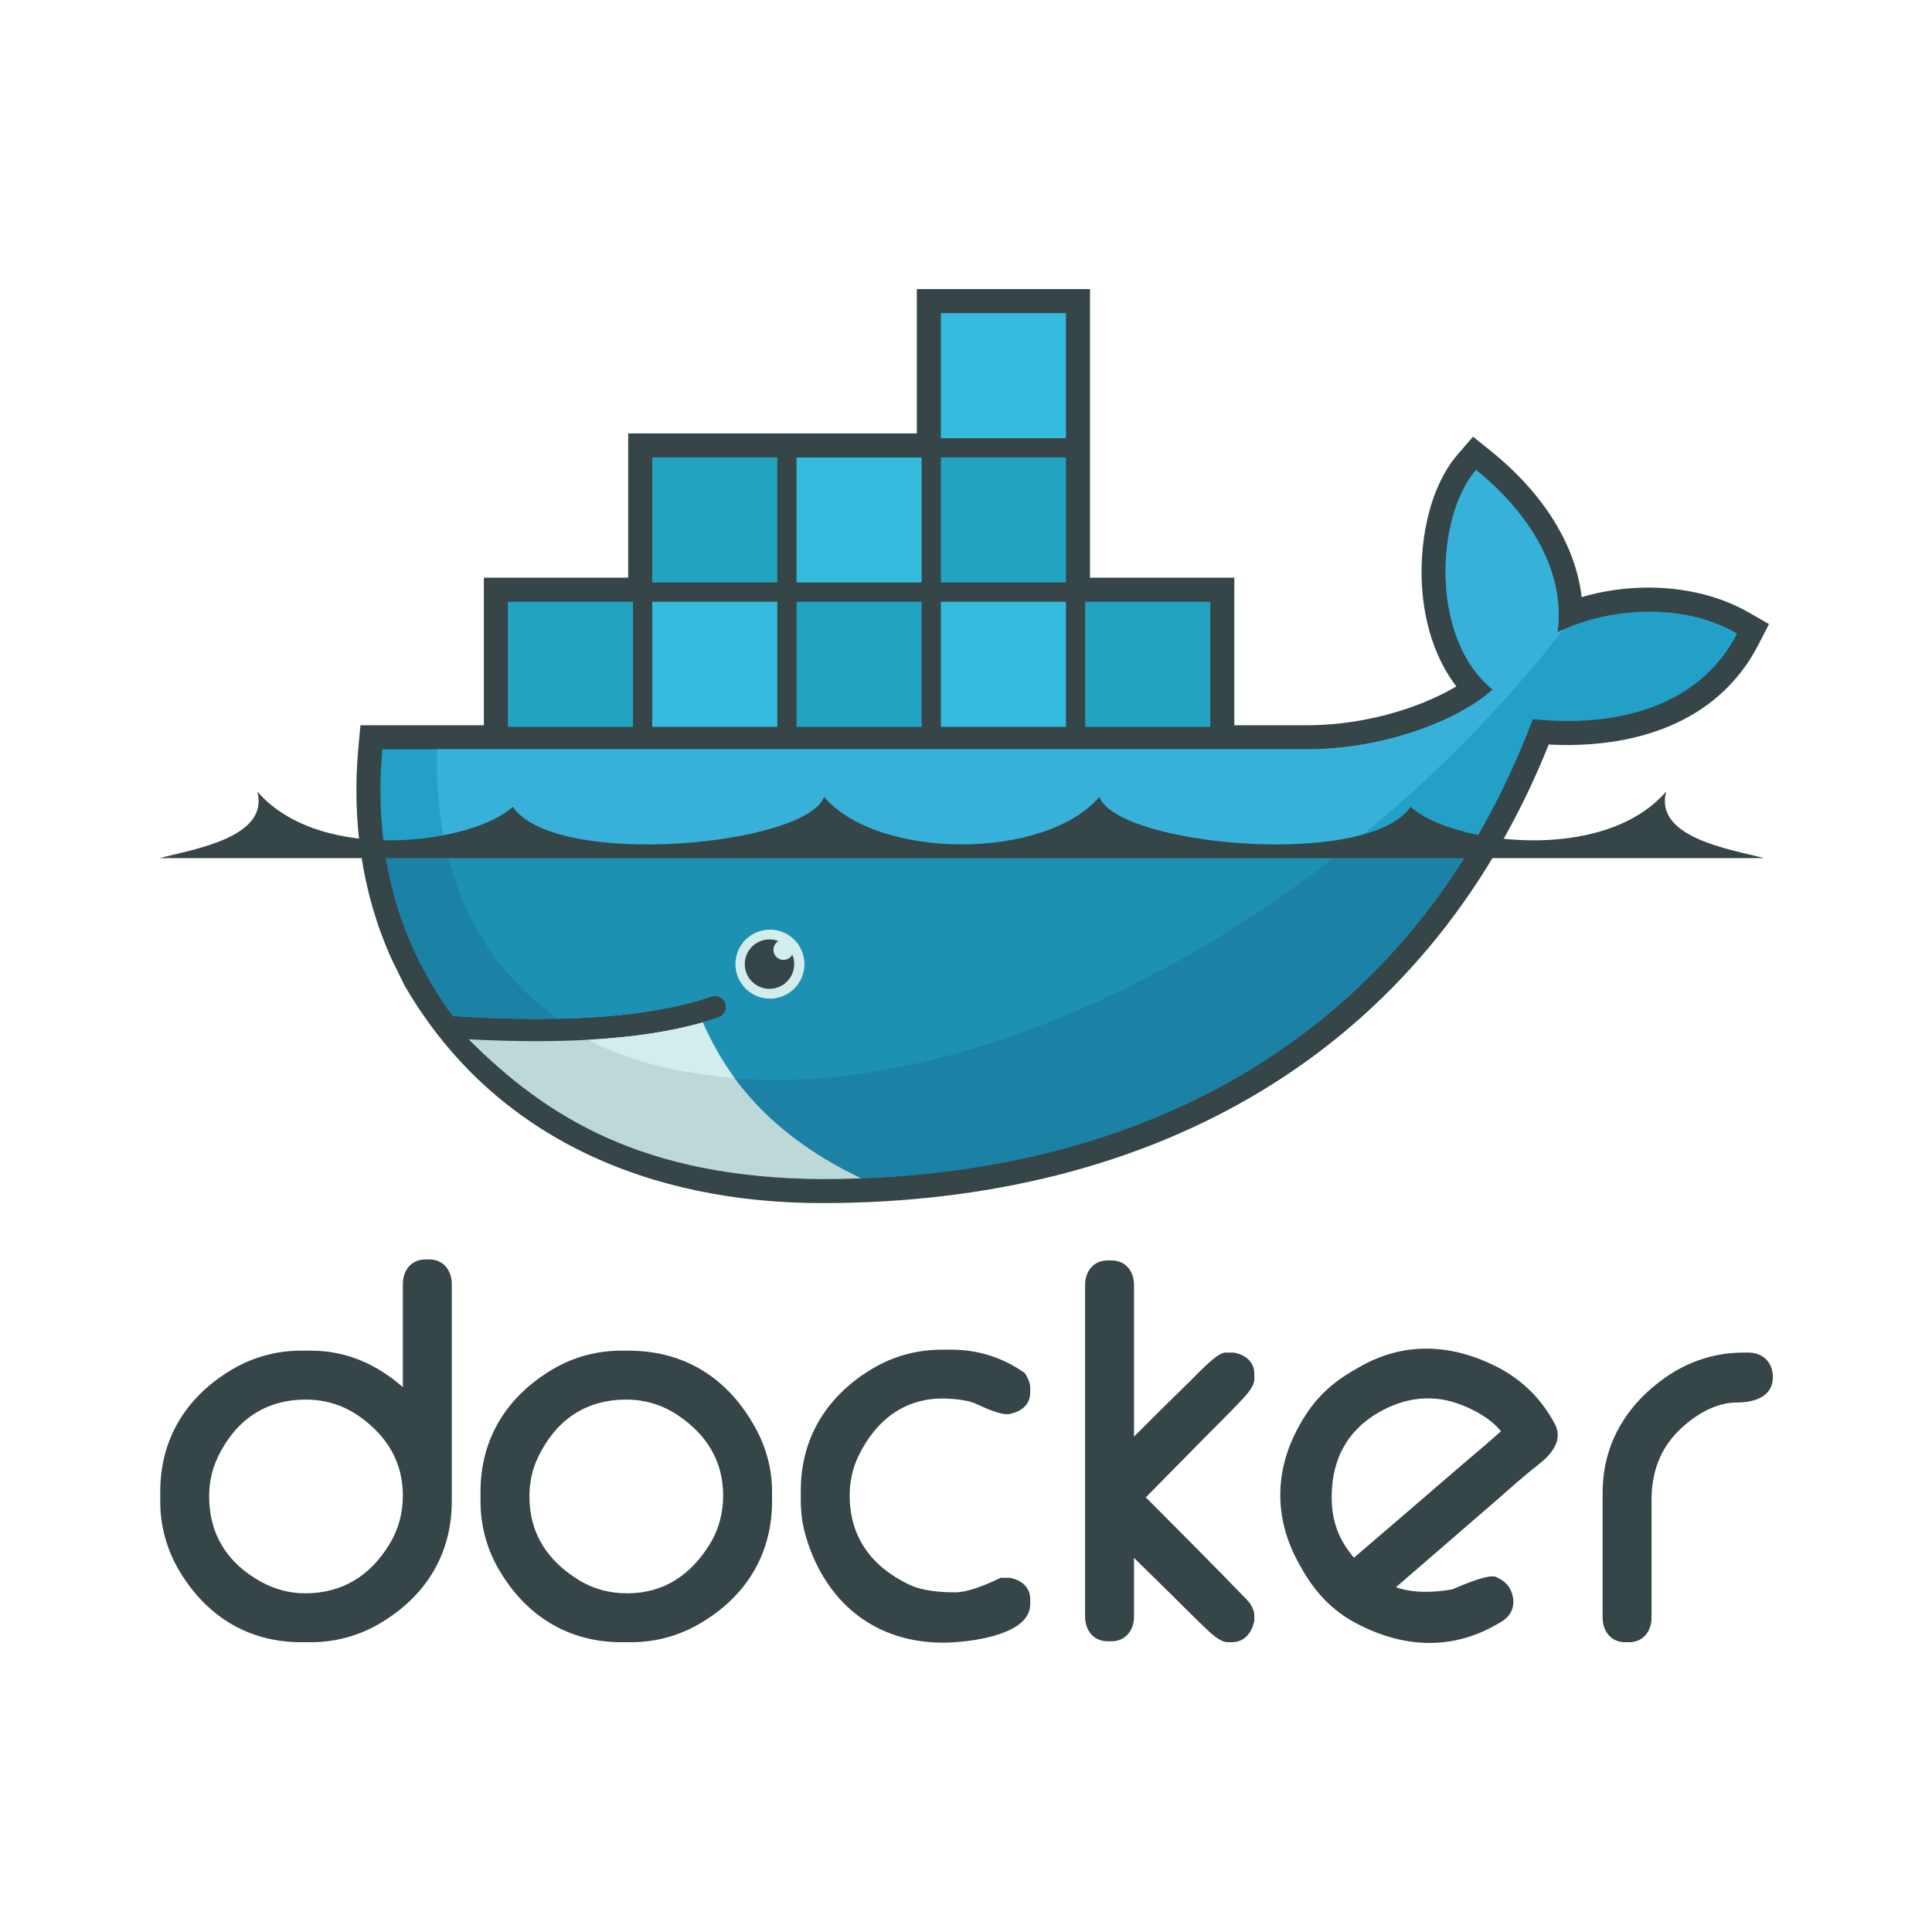 <?xml version="1.0" encoding="utf-8"?>
<!-- Generator: Adobe Illustrator 16.0.0, SVG Export Plug-In . SVG Version: 6.00 Build 0)  -->
<!DOCTYPE svg PUBLIC "-//W3C//DTD SVG 1.1//EN" "http://www.w3.org/Graphics/SVG/1.1/DTD/svg11.dtd">
<svg version="1.1" id="Layer_2" xmlns="http://www.w3.org/2000/svg" xmlns:xlink="http://www.w3.org/1999/xlink" x="0px" y="0px"
	 width="1600px" height="1600px" viewBox="0 0 1600 1600" enable-background="new 0 0 1600 1600" xml:space="preserve">
<g>
	<path fill="#364548" d="M333.637,1148.787v-85.523c0-11.239,7.025-20.265,18.661-20.265h3.22c11.63,0,18.624,9.037,18.624,20.265
		v180.052c0,43.906-21.692,78.844-59.493,101.101c-17.316,10.259-37.082,15.649-57.208,15.603h-8.034
		c-43.917,0-78.807-21.709-101.1-59.483c-10.273-17.313-15.664-37.087-15.597-57.22v-8.022c0-43.923,21.703-78.837,59.472-101.137
		c17.313-10.28,37.09-15.671,57.225-15.602h8.034C287.159,1118.555,312.374,1130.074,333.637,1148.787L333.637,1148.787z
		 M173.206,1239.297c0,31.717,15.373,55.563,43.164,70.771c11.238,6.148,23.438,9.451,36.26,9.451
		c31.132,0,54.224-14.688,70.151-41.067c7.406-12.273,10.856-25.702,10.856-39.977c0-27.493-13.016-48.95-35.171-64.887
		c-13.434-9.659-28.556-14.505-45.046-14.505c-33.933,0-58.354,17.144-73.01,47.597
		C175.464,1216.979,173.206,1227.908,173.206,1239.297L173.206,1239.297z M514.651,1118.555h5.613
		c46.927,0,82.617,22.763,105.234,63.727c9.042,16.387,13.883,34.272,13.883,53.012v8.022c0,43.906-21.65,78.891-59.509,101.106
		c-17.526,10.28-36.886,15.597-57.198,15.597h-8.023c-43.917,0-78.817-21.709-101.1-59.483
		c-10.279-17.312-15.675-37.086-15.613-57.22v-8.022c0-43.928,21.791-78.729,59.467-101.126
		C474.921,1123.761,494.297,1118.555,514.651,1118.555L514.651,1118.555z M438.443,1239.297c0,30.786,15.105,53.435,41.109,69.36
		c12.21,7.476,25.66,10.862,39.924,10.862c30.421,0,52.907-15.425,68.557-41.099c7.463-12.242,10.841-25.691,10.841-39.945
		c0-28.628-13.79-50.497-37.363-66.345c-12.916-8.692-27.294-13.047-42.851-13.047c-33.933,0-58.353,17.144-73.004,47.597
		C440.7,1216.979,438.443,1227.908,438.443,1239.297L438.443,1239.297z M807.757,1162.319c-6.115-2.864-17.563-3.815-24.169-4.067
		c-33.839-1.274-58.323,17.783-72.686,47.634c-4.961,10.298-7.224,21.195-7.224,32.59c0,34.691,18.216,58.98,49.18,73.789
		c11.311,5.405,25.915,6.429,38.276,6.429c10.872,0,26.239-6.659,35.889-11.242l1.672-0.796h7.49l0.826,0.168
		c9.21,1.918,16.162,7.757,16.162,17.666v4.011c0,24.66-45.066,30.306-62.263,31.509c-60.685,4.196-106.07-29.131-123.372-87.014
		c-3.006-10.052-4.36-20.035-4.36-30.51v-8.014c0-43.921,21.797-78.712,59.467-101.088c17.516-10.401,36.887-15.629,57.235-15.629
		h8.028c21.588,0,41.471,6.131,59.294,18.305l1.464,1.013l0.925,1.527c1.924,3.188,3.581,6.879,3.581,10.674v4.009
		c0,10.339-7.736,15.9-17.071,17.697l-0.774,0.138h-2.394C826.893,1171.117,813.15,1164.86,807.757,1162.319L807.757,1162.319z
		 M939.13,1189.744c15.734-15.753,31.519-31.476,47.488-46.969c4.448-4.321,21.294-22.616,27.927-22.616h7.256l0.824,0.172
		c9.242,1.919,16.162,7.768,16.162,17.698v4.004c0,6.775-7.935,14.647-12.31,19.283c-9.304,9.862-19.099,19.401-28.622,29.061
		l-48.935,49.678c21.07,21.117,42.118,42.249,63.016,63.527c5.796,5.875,11.547,11.791,17.254,17.751
		c2.013,2.117,4.981,4.752,6.67,7.685c1.813,2.749,2.927,5.849,2.927,9.157v4.182l-0.235,0.966
		c-2.272,9.243-8.138,16.696-18.377,16.696h-3.226c-6.701,0-14.27-7.58-18.858-11.912c-9.461-8.918-18.592-18.295-27.866-27.405
		l-31.095-30.525v48.788c0,11.238-7.034,20.269-18.653,20.269h-3.189c-11.635,0-18.659-9.03-18.659-20.269v-274.916
		c0-11.237,7.029-20.229,18.659-20.229h3.189c11.619,0,18.653,8.992,18.653,20.229V1189.744L939.13,1189.744z M1443.933,1120.159
		h4.025c12.146,0,20.254,8.185,20.254,20.265c0,16.769-16.03,21.06-29.897,21.06c-18.19,0-35.56,11.013-48.1,23.364
		c-15.634,15.414-22.476,35.157-22.476,56.858v98.053c0,11.236-7.021,20.26-18.659,20.26h-3.199
		c-11.641,0-18.655-9.018-18.655-20.26v-103.682c0-39.814,19.382-72.314,51.695-95.11c19.292-13.616,41.393-20.803,65.012-20.803
		V1120.159z M1156.064,1314.476c14.74,5.148,31.545,4.412,46.665,1.776c7.737-3.287,27.516-11.917,34.792-10.651l1.134,0.193
		l1.045,0.512c4.443,2.154,8.682,5.201,10.95,9.722c5.301,10.596,2.756,21.249-7.657,27.265l-3.465,2.001
		c-38.418,22.173-79.282,19.1-117.579-1.609c-18.311-9.899-32.319-24.592-42.652-42.505l-2.415-4.188
		c-24.666-42.714-21.336-87.645,6.481-128.264c9.602-14.038,22.151-24.886,36.823-33.369l5.551-3.203
		c36.182-20.888,74.959-19.456,112.118-1.124c19.982,9.857,36.171,24.55,47.325,43.875l2.007,3.481
		c8.103,14.039-2.396,26.27-13.23,34.633c-12.575,9.701-25.271,21.379-37.324,31.779
		C1209.756,1268.003,1182.921,1291.257,1156.064,1314.476L1156.064,1314.476z M1121.279,1290.045
		c30.055-25.77,60.12-51.563,90.097-77.442c10.245-8.834,21.478-18.002,31.639-27.29c-8.154-10.276-21.776-17.682-33.348-22.099
		c-23.364-8.901-46.4-5.912-67.824,6.455c-28.044,16.193-39.988,41.978-38.941,74.065c0.418,12.639,3.815,24.817,10.521,35.569
		C1115.786,1283.093,1118.425,1286.653,1121.279,1290.045z M902.698,478.422h119.521v122.18h60.428
		c27.912,0,56.612-4.972,83.041-13.925c12.988-4.406,27.561-10.532,40.373-18.242c-16.873-22.026-25.486-49.838-28.017-77.254
		c-3.449-37.294,4.076-85.831,29.313-115.02l12.565-14.53l14.971,12.038c37.691,30.279,69.393,72.597,74.979,120.836
		c45.386-13.35,98.674-10.192,138.677,12.896l16.412,9.471l-8.635,16.862c-33.834,66.026-104.57,86.485-173.723,82.862
		C1179.126,874.33,953.84,996.349,680.685,996.349c-141.128,0-270.599-52.756-344.33-177.963l-1.208-2.038l-10.741-21.858
		c-24.922-55.113-33.202-115.49-27.588-175.819l1.688-18.069h102.207v-122.18h119.515v-119.52h239.043v-119.52h143.427V478.422"/>
	<path fill="#22A0C8" d="M1289.921,523.625c8.013-62.285-38.597-111.204-67.501-134.433
		c-33.311,38.513-38.486,139.444,13.772,181.939c-29.165,25.905-90.618,49.384-153.546,49.384H316.665
		c-6.115,65.688,5.416,126.179,31.754,177.952l8.713,15.942c5.518,9.357,11.546,18.402,18.059,27.097
		c31.492,2.022,60.528,2.718,87.092,2.133h0.01c52.202-1.15,94.796-7.317,127.078-18.504c4.854-1.509,10.013,1.2,11.523,6.056
		c1.441,4.635-0.964,9.592-5.497,11.33c-4.297,1.494-8.771,2.885-13.392,4.206h-0.015c-25.419,7.261-52.677,12.143-87.845,14.313
		c2.091,0.036-2.174,0.313-2.185,0.313c-1.197,0.079-2.702,0.252-3.905,0.314c-13.841,0.779-28.779,0.94-44.053,0.94
		c-16.705,0-33.154-0.314-51.548-1.255l-0.471,0.314C455.807,933.4,555.599,976.423,680.69,976.423
		c264.734,0,489.284-117.355,588.72-380.818c70.544,7.239,138.341-10.752,169.182-70.955
		C1389.469,496.303,1326.296,505.34,1289.921,523.625"/>
	<path fill="#37B1D9" d="M1289.921,523.625c8.013-62.285-38.597-111.204-67.501-134.433
		c-33.311,38.513-38.486,139.444,13.772,181.939c-29.165,25.905-90.618,49.384-153.546,49.384H362.024
		c-3.126,100.599,34.205,176.959,100.253,223.123h0.015c52.202-1.15,94.796-7.317,127.078-18.504
		c4.854-1.509,10.013,1.2,11.523,6.056c1.441,4.635-0.964,9.592-5.497,11.33c-4.297,1.494-8.771,2.885-13.392,4.206h-0.015
		c-25.419,7.261-55.019,12.771-90.187,14.939c-0.01,0-0.852-0.812-0.862-0.812c90.097,46.218,220.734,46.051,370.512-11.482
		c167.94-64.521,324.223-187.438,433.261-328.027C1293.072,522.088,1291.473,522.846,1289.921,523.625"/>
	<path fill="#1B81A5" d="M318.103,700.326c4.756,35.188,15.053,68.134,30.316,98.141l8.713,15.942
		c5.516,9.358,11.545,18.402,18.059,27.097c31.497,2.022,60.533,2.718,87.102,2.133c52.202-1.15,94.796-7.317,127.078-18.504
		c4.854-1.509,10.013,1.2,11.523,6.056c1.441,4.635-0.964,9.592-5.497,11.33c-4.297,1.494-8.771,2.885-13.392,4.206h-0.015
		c-25.419,7.261-54.862,12.457-90.029,14.63c-1.207,0.074-3.314,0.09-4.532,0.158c-13.831,0.772-28.618,1.25-43.896,1.25
		c-16.701,0-33.782-0.319-52.165-1.256c63.821,71.734,164.23,114.914,289.321,114.914c226.64,0,423.821-86.023,538.265-276.097
		H318.103"/>
	<path fill="#1D91B4" d="M368.918,700.326c13.548,61.782,46.107,110.283,93.374,143.313c52.202-1.15,94.796-7.317,127.078-18.504
		c4.854-1.509,10.013,1.2,11.523,6.056c1.441,4.635-0.964,9.592-5.497,11.33c-4.297,1.494-8.771,2.885-13.392,4.206h-0.015
		c-25.419,7.261-55.484,12.457-90.657,14.63c90.092,46.207,220.352,45.544,370.12-11.984
		c90.603-34.812,177.805-86.632,256.037-149.046H368.918"/>
	<path fill="#23A3C2" d="M420.629,498.342h103.587v103.587H420.629V498.342z M429.259,506.977h8.174V593.3h-8.174V506.977z
		 M444.626,506.977h8.504V593.3h-8.499v-86.323H444.626z M460.317,506.977h8.504V593.3h-8.504V506.977z M476.019,506.977h8.499
		V593.3h-8.499V506.977z M491.715,506.977h8.5V593.3h-8.5V506.977L491.715,506.977z M507.407,506.977h8.18V593.3h-8.18V506.977z
		 M540.147,378.822h103.593v103.583H540.143V378.822H540.147z M548.783,387.457h8.17v86.318h-8.17V387.457z M564.15,387.457h8.499
		v86.318h-8.493v-86.318H564.15z M579.841,387.457h8.5v86.318h-8.5V387.457z M595.538,387.457h8.499v86.318h-8.499V387.457z
		 M611.234,387.457h8.504v86.318h-8.504V387.457z M626.925,387.457h8.186v86.318h-8.186V387.457z"/>
	<path fill="#34BBDE" d="M540.147,498.342h103.593v103.587H540.143V498.342H540.147z M548.783,506.977h8.17V593.3h-8.17V506.977z
		 M564.15,506.977h8.499V593.3h-8.493v-86.323H564.15z M579.841,506.977h8.5V593.3h-8.5V506.977z M595.538,506.977h8.499V593.3
		h-8.499V506.977z M611.234,506.977h8.504V593.3h-8.504V506.977z M626.925,506.977h8.186V593.3h-8.186V506.977z"/>
	<path fill="#23A3C2" d="M659.672,498.342H763.26v103.587H659.672V498.342z M668.302,506.977h8.17V593.3h-8.17V506.977z
		 M683.669,506.977h8.499V593.3h-8.499V506.977z M699.366,506.977h8.499V593.3h-8.499V506.977z M715.062,506.977h8.499V593.3h-8.499
		V506.977z M730.754,506.977h8.509V593.3h-8.509V506.977z M746.45,506.977h8.174V593.3h-8.174V506.977z"/>
	<path fill="#34BBDE" d="M659.672,378.822H763.26v103.583H659.672V378.822z M668.302,387.457h8.17v86.318h-8.17V387.457z
		 M683.669,387.457h8.499v86.318h-8.499V387.457z M699.366,387.457h8.499v86.318h-8.499V387.457z M715.062,387.457h8.499v86.318
		h-8.499V387.457z M730.754,387.457h8.509v86.318h-8.509V387.457z M746.45,387.457h8.174v86.318h-8.174V387.457z M779.191,498.342
		h103.588v103.587H779.191V498.342z M787.827,506.977h8.169V593.3h-8.169V506.977z M803.194,506.977h8.498V593.3h-8.498V506.977z
		 M818.885,506.977h8.5V593.3h-8.5V506.977z M834.58,506.977h8.507V593.3h-8.507V506.977z M850.278,506.977h8.504V593.3h-8.504
		V506.977z M865.975,506.977h8.175V593.3h-8.175V506.977z"/>
	<path fill="#23A3C2" d="M779.191,378.822h103.588v103.583H779.191V378.822z M787.827,387.457h8.169v86.318h-8.169V387.457z
		 M803.194,387.457h8.498v86.318h-8.498V387.457z M818.885,387.457h8.5v86.318h-8.5V387.457z M834.58,387.457h8.507v86.318h-8.507
		V387.457z M850.278,387.457h8.504v86.318h-8.504V387.457z M865.975,387.457h8.175v86.318h-8.175V387.457z"/>
	<path fill="#34BBDE" d="M779.191,259.298h103.588v103.599H779.191V259.298z M787.827,267.928h8.169v86.328h-8.169v-86.334V267.928z
		 M803.194,267.928h8.498v86.328h-8.498v-86.334V267.928z M818.885,267.928h8.5v86.328h-8.5v-86.334V267.928z M834.58,267.928h8.507
		v86.328h-8.507v-86.334V267.928z M850.278,267.928h8.504v86.328h-8.504v-86.334V267.928z M865.975,267.928h8.175v86.328h-8.175
		v-86.334V267.928z"/>
	<path fill="#23A3C2" d="M898.711,498.342h103.587v103.587H898.711V498.342z M907.335,506.977h8.181V593.3h-8.176v-86.323H907.335z
		 M922.703,506.977h8.503V593.3h-8.498v-86.323H922.703z M938.404,506.977h8.504V593.3h-8.504V506.977z M954.096,506.977h8.504
		V593.3h-8.504V506.977z M969.797,506.977h8.499V593.3h-8.499V506.977z M985.489,506.977h8.174V593.3h-8.174V506.977z"/>
	<path fill="#D3ECEC" d="M637.253,769.876c15.784-0.209,28.749,12.416,28.958,28.2c0.209,15.783-12.416,28.748-28.2,28.957
		c-0.256,0.003-0.512,0.003-0.768,0c-15.783-0.214-28.405-13.182-28.192-28.964C609.261,782.581,621.768,770.079,637.253,769.876"/>
	<path fill="#364548" d="M637.253,777.982c2.614,0,5.107,0.491,7.407,1.386c-3.989,2.315-5.346,7.428-3.03,11.417
		c1.491,2.567,4.233,4.151,7.201,4.159c3.163,0,5.906-1.751,7.329-4.343c4.333,10.438-0.617,22.412-11.054,26.745
		c-10.438,4.332-22.413-0.616-26.746-11.054c-4.333-10.438,0.616-22.412,11.055-26.745
		C631.9,778.515,634.563,777.983,637.253,777.982 M131.788,710.654h1329.353c-28.942-7.339-91.577-17.259-81.248-55.196
		c-52.637,60.904-179.561,42.73-211.598,12.701c-35.668,51.736-243.335,32.067-257.818-8.237
		c-44.722,52.483-183.292,52.483-228.015,0c-14.495,40.305-222.155,59.974-257.83,8.232
		c-32.03,30.034-158.951,48.208-211.586-12.691c10.328,37.933-52.306,47.853-81.258,55.196"/>
	<path fill="#BDD9D7" d="M713.217,975.807c-70.773-33.582-109.614-79.241-131.227-129.075c-26.292,7.503-57.889,12.3-94.608,14.358
		c-13.831,0.774-28.382,1.172-43.645,1.172c-17.604,0-36.155-0.523-55.63-1.552c64.903,64.865,144.744,114.805,292.583,115.713
		C691.604,976.423,702.434,976.214,713.217,975.807"/>
	<path fill="#D3ECEC" d="M608.276,892.719c-9.79-13.292-19.288-29.996-26.271-45.997c-26.292,7.513-57.899,12.31-94.624,14.374
		c25.225,13.69,61.296,26.376,120.899,31.623"/>
</g>
</svg>
